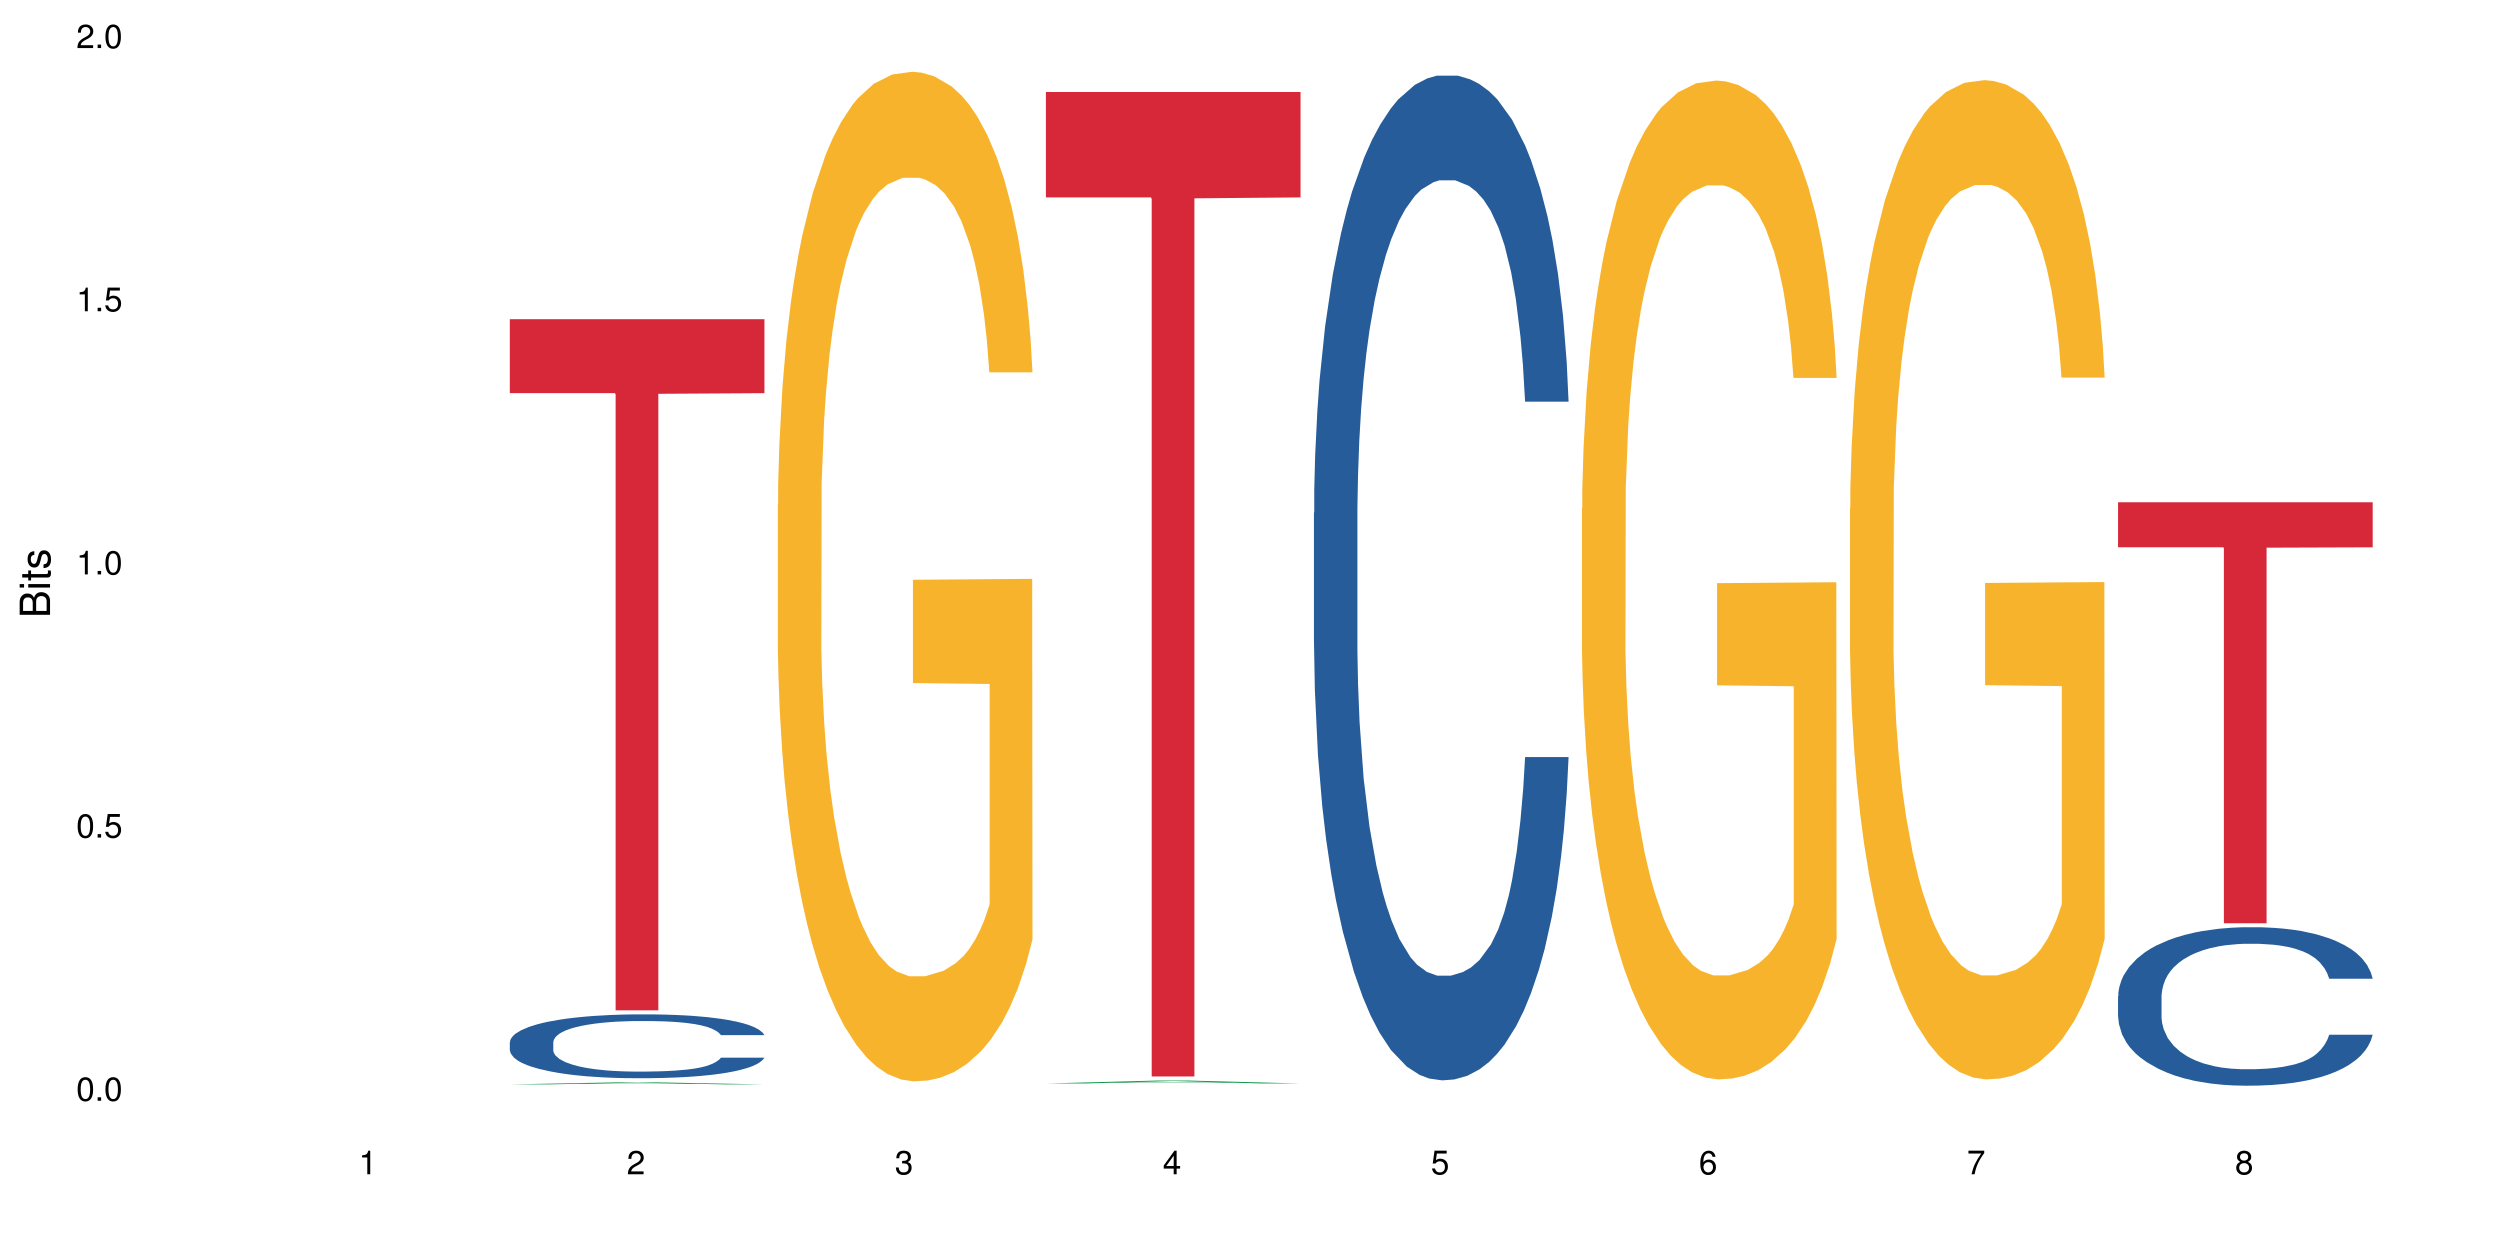 <?xml version="1.0" encoding="UTF-8"?>
<svg xmlns="http://www.w3.org/2000/svg" xmlns:xlink="http://www.w3.org/1999/xlink" width="720pt" height="360pt" viewBox="0 0 720 360" version="1.1">
<defs>
<g>
<symbol overflow="visible" id="glyph0-0">
<path style="stroke:none;" d=""/>
</symbol>
<symbol overflow="visible" id="glyph0-1">
<path style="stroke:none;" d="M 2.641 -6.797 C 2 -6.797 1.422 -6.531 1.078 -6.047 C 0.641 -5.453 0.406 -4.547 0.406 -3.297 C 0.406 -1 1.188 0.219 2.641 0.219 C 4.078 0.219 4.859 -1 4.859 -3.234 C 4.859 -4.562 4.656 -5.438 4.203 -6.047 C 3.844 -6.531 3.281 -6.797 2.641 -6.797 Z M 2.641 -6.047 C 3.547 -6.047 4 -5.125 4 -3.312 C 4 -1.375 3.562 -0.484 2.625 -0.484 C 1.734 -0.484 1.281 -1.422 1.281 -3.281 C 1.281 -5.141 1.734 -6.047 2.641 -6.047 Z M 2.641 -6.047 "/>
</symbol>
<symbol overflow="visible" id="glyph0-2">
<path style="stroke:none;" d="M 1.828 -1 L 0.828 -1 L 0.828 0 L 1.828 0 Z M 1.828 -1 "/>
</symbol>
<symbol overflow="visible" id="glyph0-3">
<path style="stroke:none;" d="M 4.562 -6.797 L 1.062 -6.797 L 0.547 -3.094 L 1.328 -3.094 C 1.719 -3.562 2.047 -3.734 2.578 -3.734 C 3.484 -3.734 4.062 -3.109 4.062 -2.094 C 4.062 -1.125 3.484 -0.531 2.578 -0.531 C 1.828 -0.531 1.375 -0.906 1.188 -1.672 L 0.328 -1.672 C 0.453 -1.109 0.547 -0.844 0.75 -0.594 C 1.125 -0.078 1.828 0.219 2.594 0.219 C 3.969 0.219 4.922 -0.781 4.922 -2.219 C 4.922 -3.562 4.031 -4.484 2.719 -4.484 C 2.25 -4.484 1.859 -4.359 1.469 -4.062 L 1.734 -5.969 L 4.562 -5.969 Z M 4.562 -6.797 "/>
</symbol>
<symbol overflow="visible" id="glyph0-4">
<path style="stroke:none;" d="M 2.484 -4.844 L 2.484 0 L 3.328 0 L 3.328 -6.797 L 2.766 -6.797 C 2.469 -5.75 2.281 -5.609 0.984 -5.453 L 0.984 -4.844 Z M 2.484 -4.844 "/>
</symbol>
<symbol overflow="visible" id="glyph0-5">
<path style="stroke:none;" d="M 4.859 -0.828 L 1.281 -0.828 C 1.359 -1.391 1.672 -1.75 2.5 -2.234 L 3.469 -2.75 C 4.406 -3.266 4.906 -3.969 4.906 -4.812 C 4.906 -5.375 4.672 -5.906 4.266 -6.266 C 3.859 -6.625 3.375 -6.797 2.719 -6.797 C 1.859 -6.797 1.219 -6.5 0.844 -5.922 C 0.609 -5.562 0.5 -5.125 0.484 -4.438 L 1.328 -4.438 C 1.359 -4.906 1.406 -5.188 1.531 -5.406 C 1.75 -5.812 2.188 -6.062 2.703 -6.062 C 3.469 -6.062 4.031 -5.516 4.031 -4.781 C 4.031 -4.25 3.719 -3.797 3.125 -3.438 L 2.234 -2.938 C 0.812 -2.141 0.406 -1.5 0.328 0 L 4.859 0 Z M 4.859 -0.828 "/>
</symbol>
<symbol overflow="visible" id="glyph0-6">
<path style="stroke:none;" d="M 2.125 -3.125 L 2.578 -3.125 C 3.516 -3.125 3.984 -2.703 3.984 -1.891 C 3.984 -1.031 3.469 -0.531 2.578 -0.531 C 1.656 -0.531 1.203 -0.984 1.156 -1.969 L 0.312 -1.969 C 0.344 -1.422 0.438 -1.078 0.609 -0.766 C 0.953 -0.109 1.625 0.219 2.547 0.219 C 3.953 0.219 4.859 -0.609 4.859 -1.906 C 4.859 -2.766 4.516 -3.25 3.703 -3.516 C 4.344 -3.766 4.656 -4.25 4.656 -4.938 C 4.656 -6.109 3.875 -6.797 2.578 -6.797 C 1.203 -6.797 0.484 -6.047 0.453 -4.609 L 1.297 -4.609 C 1.312 -5.016 1.344 -5.25 1.453 -5.453 C 1.641 -5.828 2.062 -6.062 2.594 -6.062 C 3.344 -6.062 3.797 -5.625 3.797 -4.906 C 3.797 -4.422 3.609 -4.141 3.25 -3.984 C 3.016 -3.891 2.719 -3.844 2.125 -3.844 Z M 2.125 -3.125 "/>
</symbol>
<symbol overflow="visible" id="glyph0-7">
<path style="stroke:none;" d="M 3.141 -1.625 L 3.141 0 L 3.984 0 L 3.984 -1.625 L 4.984 -1.625 L 4.984 -2.391 L 3.984 -2.391 L 3.984 -6.797 L 3.359 -6.797 L 0.266 -2.516 L 0.266 -1.625 Z M 3.141 -2.391 L 1 -2.391 L 3.141 -5.359 Z M 3.141 -2.391 "/>
</symbol>
<symbol overflow="visible" id="glyph0-8">
<path style="stroke:none;" d="M 4.781 -5.031 C 4.609 -6.141 3.891 -6.797 2.844 -6.797 C 2.094 -6.797 1.422 -6.438 1.031 -5.828 C 0.609 -5.172 0.406 -4.344 0.406 -3.094 C 0.406 -1.953 0.578 -1.234 0.984 -0.625 C 1.359 -0.078 1.953 0.219 2.703 0.219 C 3.984 0.219 4.922 -0.734 4.922 -2.078 C 4.922 -3.344 4.062 -4.234 2.844 -4.234 C 2.172 -4.234 1.641 -3.969 1.281 -3.469 C 1.281 -5.125 1.828 -6.047 2.797 -6.047 C 3.391 -6.047 3.797 -5.672 3.938 -5.031 Z M 2.734 -3.484 C 3.547 -3.484 4.062 -2.922 4.062 -2 C 4.062 -1.156 3.484 -0.531 2.703 -0.531 C 1.922 -0.531 1.328 -1.188 1.328 -2.047 C 1.328 -2.891 1.906 -3.484 2.734 -3.484 Z M 2.734 -3.484 "/>
</symbol>
<symbol overflow="visible" id="glyph0-9">
<path style="stroke:none;" d="M 4.984 -6.797 L 0.438 -6.797 L 0.438 -5.969 L 4.109 -5.969 C 2.5 -3.656 1.828 -2.234 1.328 0 L 2.219 0 C 2.594 -2.172 3.453 -4.047 4.984 -6.094 Z M 4.984 -6.797 "/>
</symbol>
<symbol overflow="visible" id="glyph0-10">
<path style="stroke:none;" d="M 3.75 -3.578 C 4.453 -4 4.688 -4.344 4.688 -4.984 C 4.688 -6.047 3.844 -6.797 2.641 -6.797 C 1.438 -6.797 0.594 -6.047 0.594 -4.984 C 0.594 -4.359 0.828 -4.016 1.516 -3.578 C 0.734 -3.203 0.359 -2.641 0.359 -1.891 C 0.359 -0.641 1.297 0.219 2.641 0.219 C 3.984 0.219 4.922 -0.641 4.922 -1.875 C 4.922 -2.641 4.531 -3.203 3.75 -3.578 Z M 2.641 -6.047 C 3.359 -6.047 3.812 -5.625 3.812 -4.969 C 3.812 -4.344 3.344 -3.922 2.641 -3.922 C 1.922 -3.922 1.453 -4.344 1.453 -4.984 C 1.453 -5.625 1.922 -6.047 2.641 -6.047 Z M 2.641 -3.203 C 3.484 -3.203 4.062 -2.672 4.062 -1.875 C 4.062 -1.062 3.484 -0.531 2.625 -0.531 C 1.797 -0.531 1.219 -1.078 1.219 -1.875 C 1.219 -2.672 1.797 -3.203 2.641 -3.203 Z M 2.641 -3.203 "/>
</symbol>
<symbol overflow="visible" id="glyph1-0">
<path style="stroke:none;" d=""/>
</symbol>
<symbol overflow="visible" id="glyph1-1">
<path style="stroke:none;" d="M 0 -0.953 L 0 -4.891 C 0 -5.719 -0.234 -6.344 -0.734 -6.797 C -1.188 -7.234 -1.812 -7.469 -2.5 -7.469 C -3.547 -7.469 -4.188 -7 -4.625 -5.875 C -4.984 -6.672 -5.641 -7.094 -6.531 -7.094 C -7.156 -7.094 -7.734 -6.859 -8.141 -6.391 C -8.562 -5.938 -8.75 -5.344 -8.75 -4.5 L -8.75 -0.953 Z M -4.984 -2.062 L -7.766 -2.062 L -7.766 -4.219 C -7.766 -4.844 -7.688 -5.203 -7.453 -5.5 C -7.219 -5.812 -6.859 -5.969 -6.375 -5.969 C -5.906 -5.969 -5.531 -5.812 -5.297 -5.5 C -5.062 -5.203 -4.984 -4.844 -4.984 -4.219 Z M -0.984 -2.062 L -4 -2.062 L -4 -4.781 C -4 -5.328 -3.859 -5.688 -3.578 -5.953 C -3.297 -6.219 -2.922 -6.359 -2.484 -6.359 C -2.062 -6.359 -1.688 -6.219 -1.406 -5.953 C -1.109 -5.688 -0.984 -5.328 -0.984 -4.781 Z M -0.984 -2.062 "/>
</symbol>
<symbol overflow="visible" id="glyph1-2">
<path style="stroke:none;" d="M -6.281 -1.797 L -6.281 -0.797 L 0 -0.797 L 0 -1.797 Z M -8.75 -1.797 L -8.75 -0.797 L -7.484 -0.797 L -7.484 -1.797 Z M -8.75 -1.797 "/>
</symbol>
<symbol overflow="visible" id="glyph1-3">
<path style="stroke:none;" d="M -6.281 -3.047 L -6.281 -2.016 L -8.016 -2.016 L -8.016 -1.016 L -6.281 -1.016 L -6.281 -0.172 L -5.469 -0.172 L -5.469 -1.016 L -0.719 -1.016 C -0.078 -1.016 0.281 -1.453 0.281 -2.234 C 0.281 -2.469 0.25 -2.719 0.188 -3.047 L -0.641 -3.047 C -0.609 -2.922 -0.594 -2.766 -0.594 -2.562 C -0.594 -2.141 -0.719 -2.016 -1.156 -2.016 L -5.469 -2.016 L -5.469 -3.047 Z M -6.281 -3.047 "/>
</symbol>
<symbol overflow="visible" id="glyph1-4">
<path style="stroke:none;" d="M -4.531 -5.25 C -5.766 -5.25 -6.469 -4.422 -6.469 -2.969 C -6.469 -1.516 -5.719 -0.562 -4.547 -0.562 C -3.562 -0.562 -3.094 -1.062 -2.734 -2.562 L -2.516 -3.484 C -2.344 -4.188 -2.094 -4.469 -1.625 -4.469 C -1.047 -4.469 -0.641 -3.875 -0.641 -3 C -0.641 -2.453 -0.797 -2 -1.062 -1.75 C -1.25 -1.594 -1.422 -1.531 -1.875 -1.469 L -1.875 -0.406 C -0.422 -0.453 0.281 -1.266 0.281 -2.922 C 0.281 -4.5 -0.5 -5.516 -1.719 -5.516 C -2.656 -5.516 -3.172 -4.984 -3.469 -3.734 L -3.703 -2.766 C -3.891 -1.953 -4.156 -1.609 -4.594 -1.609 C -5.172 -1.609 -5.547 -2.125 -5.547 -2.938 C -5.547 -3.75 -5.203 -4.172 -4.531 -4.203 Z M -4.531 -5.25 "/>
</symbol>
</g>
</defs>
<g id="surface102461">
<rect x="0" y="0" width="720" height="360" style="fill:rgb(100%,100%,100%);fill-opacity:1;stroke:none;"/>
<path style=" stroke:none;fill-rule:nonzero;fill:rgb(6.275%,58.824%,28.235%);fill-opacity:1;" d="M 146.824 312.305 L 146.902 312.305 L 178.637 311.703 L 188.273 311.703 L 220.16 312.309 L 208.957 312.309 L 200.965 312.148 L 165.941 312.148 L 158.109 312.305 L 146.824 312.305 L 169.312 312.086 L 197.754 312.082 L 183.57 311.801 L 183.414 311.801 L 183.258 311.805 L 169.234 312.082 L 169.312 312.086 Z M 146.824 312.305 "/>
<path style=" stroke:none;fill-rule:nonzero;fill:rgb(14.51%,36.078%,60%);fill-opacity:1;" d="M 146.824 300.145 L 146.914 300.129 L 146.914 299.727 L 147.184 299.086 L 147.809 298.281 L 148.434 297.727 L 150.043 296.734 L 152.281 295.777 L 154.605 295.039 L 156.305 294.602 L 157.824 294.266 L 161.312 293.645 L 163.551 293.324 L 165.965 293.039 L 168.914 292.754 L 171.062 292.586 L 175.891 292.316 L 179.469 292.199 L 182.242 292.148 L 188.234 292.148 L 191.812 292.215 L 194.406 292.301 L 197.266 292.434 L 199.68 292.586 L 203.883 292.953 L 207.641 293.426 L 209.34 293.695 L 212.023 294.215 L 214.078 294.719 L 215.512 295.156 L 217.121 295.777 L 218.551 296.535 L 219.625 297.391 L 220.16 298.113 L 207.641 298.113 L 207.016 297.441 L 206.301 296.918 L 204.957 296.23 L 203.617 295.742 L 201.738 295.258 L 200.039 294.938 L 197.715 294.617 L 195.656 294.418 L 193.512 294.266 L 191.453 294.164 L 187.52 294.062 L 182.957 294.062 L 181.258 294.098 L 177.77 294.23 L 175.891 294.348 L 173.207 294.586 L 171.332 294.805 L 169.094 295.141 L 167.574 295.426 L 165.695 295.863 L 164.355 296.246 L 162.836 296.801 L 161.941 297.223 L 161.137 297.691 L 160.418 298.246 L 159.883 298.836 L 159.523 299.457 L 159.348 300.062 L 159.348 302.664 L 159.523 303.27 L 159.973 303.977 L 161.137 305 L 162.836 305.891 L 164.801 306.598 L 166.68 307.102 L 167.754 307.336 L 169.184 307.605 L 171.418 307.941 L 174.641 308.277 L 176.516 308.414 L 179.379 308.547 L 182.332 308.613 L 186.266 308.613 L 189.754 308.547 L 192.078 308.461 L 194.492 308.328 L 197.805 308.043 L 199.859 307.773 L 201.648 307.453 L 202.988 307.137 L 203.883 306.867 L 205.227 306.344 L 206.301 305.773 L 207.105 305.188 L 207.641 304.613 L 220.16 304.613 L 219.625 305.285 L 218.82 305.941 L 218.016 306.43 L 216.762 307.02 L 215.332 307.539 L 213.273 308.125 L 211.574 308.512 L 209.34 308.934 L 207.281 309.254 L 205.047 309.539 L 201.738 309.875 L 199.59 310.043 L 197.266 310.191 L 194.492 310.328 L 191.004 310.445 L 187.25 310.512 L 183.762 310.527 L 180.004 310.496 L 177.234 310.43 L 173.566 310.277 L 169.004 309.977 L 165.695 309.656 L 163.102 309.336 L 160.867 309 L 158.363 308.547 L 155.145 307.809 L 153.176 307.234 L 151.832 306.766 L 150.312 306.109 L 149.238 305.523 L 147.988 304.582 L 147.094 303.387 L 146.824 302.465 Z M 146.824 300.145 "/>
<path style=" stroke:none;fill-rule:nonzero;fill:rgb(83.922%,15.686%,22.353%);fill-opacity:1;" d="M 146.824 91.926 L 220.16 91.926 L 220.16 113.23 L 189.598 113.418 L 189.598 290.973 L 177.301 290.973 L 177.301 113.605 L 177.121 113.23 L 146.824 113.23 Z M 146.824 91.926 "/>
<path style=" stroke:none;fill-rule:nonzero;fill:rgb(96.863%,70.196%,16.863%);fill-opacity:1;" d="M 224.02 145.203 L 224.109 144.938 L 224.109 139.625 L 224.469 127.676 L 225.363 111.215 L 226.523 97.672 L 227.777 87.047 L 228.582 81.473 L 229.926 73.508 L 231.086 67.664 L 234.039 55.715 L 237.793 44.562 L 239.852 39.781 L 242.176 35.27 L 245.484 30.223 L 247.004 28.363 L 251.656 24.113 L 256.934 21.461 L 262.746 20.664 L 265.43 20.93 L 269.098 21.992 L 274.105 24.91 L 276.965 27.566 L 279.203 30.223 L 281.527 33.676 L 284.391 38.984 L 287.074 45.359 L 289.219 51.73 L 291.367 59.699 L 293.152 68.195 L 294.676 77.488 L 296.016 88.641 L 296.82 97.938 L 297.355 107.23 L 284.926 107.23 L 284.211 97.938 L 283.406 90.766 L 282.062 82.004 L 280.723 75.629 L 279.383 70.586 L 276.875 63.68 L 274.73 59.434 L 272.047 55.715 L 269.453 53.324 L 266.504 51.73 L 264.715 51.199 L 259.973 51.199 L 255.68 53.059 L 253.176 55.184 L 251.387 57.309 L 248.883 61.289 L 247.363 64.477 L 246.469 66.602 L 243.785 74.832 L 241.996 82.27 L 241.016 87.312 L 239.762 95.281 L 238.867 102.449 L 237.883 113.07 L 237.348 121.039 L 236.633 139.094 L 236.543 186.891 L 236.809 196.984 L 237.348 207.871 L 238.062 217.43 L 239.137 227.52 L 240.207 235.223 L 242.086 245.578 L 243.695 252.48 L 244.949 256.996 L 247.363 264.164 L 248.348 266.555 L 250.672 271.336 L 253.086 275.051 L 256.039 278.238 L 258.273 279.832 L 261.852 281.16 L 266.414 281.16 L 271.777 279.566 L 275.176 277.441 L 277.504 275.316 L 279.023 273.461 L 280.902 270.539 L 282.242 267.883 L 283.496 264.961 L 285.016 260.449 L 285.016 196.984 L 262.926 196.719 L 262.926 166.977 L 297.27 166.711 L 297.355 270.539 L 295.48 277.707 L 293.152 284.613 L 290.918 289.922 L 288.594 294.438 L 285.285 299.48 L 282.602 302.668 L 278.488 306.387 L 274.73 308.777 L 270.797 310.371 L 267.309 311.168 L 263.195 311.434 L 259.527 310.902 L 255.59 309.309 L 252.461 307.184 L 249.598 304.527 L 246.738 301.074 L 243.16 295.5 L 240.836 290.984 L 238.422 285.41 L 236.004 278.77 L 233.859 271.602 L 232.43 266.023 L 230.996 259.652 L 229.477 251.684 L 228.047 242.656 L 226.973 234.426 L 225.988 225.129 L 225.273 216.367 L 224.559 204.418 L 224.199 194.859 L 224.02 186.625 Z M 224.02 145.203 "/>
<path style=" stroke:none;fill-rule:nonzero;fill:rgb(6.275%,58.824%,28.235%);fill-opacity:1;" d="M 301.219 312.043 L 301.297 312.043 L 333.027 311.203 L 342.664 311.203 L 374.555 312.043 L 363.348 312.043 L 355.355 311.824 L 320.336 311.824 L 312.5 312.043 L 301.219 312.043 L 323.703 311.734 L 352.145 311.734 L 337.965 311.34 L 337.809 311.34 L 337.648 311.344 L 323.625 311.734 L 323.703 311.734 Z M 301.219 312.043 "/>
<path style=" stroke:none;fill-rule:nonzero;fill:rgb(83.922%,15.686%,22.353%);fill-opacity:1;" d="M 301.219 26.504 L 374.555 26.504 L 374.555 56.852 L 343.988 57.117 L 343.988 310.027 L 331.691 310.027 L 331.691 57.383 L 331.516 56.852 L 301.219 56.852 Z M 301.219 26.504 "/>
<path style=" stroke:none;fill-rule:nonzero;fill:rgb(14.51%,36.078%,60%);fill-opacity:1;" d="M 378.414 147.688 L 378.504 147.422 L 378.504 141.074 L 378.77 131.023 L 379.398 118.328 L 380.023 109.598 L 381.633 93.992 L 383.867 78.918 L 386.195 67.277 L 387.895 60.402 L 389.414 55.113 L 392.902 45.324 L 395.137 40.301 L 397.551 35.805 L 400.504 31.309 L 402.648 28.664 L 407.48 24.43 L 411.055 22.578 L 413.828 21.785 L 419.82 21.785 L 423.398 22.844 L 425.992 24.164 L 428.855 26.281 L 431.27 28.664 L 435.473 34.48 L 439.227 41.887 L 440.926 46.121 L 443.609 54.32 L 445.668 62.254 L 447.098 69.129 L 448.707 78.918 L 450.141 90.82 L 451.211 104.309 L 451.75 115.684 L 439.227 115.684 L 438.602 105.102 L 437.887 96.902 L 436.547 86.059 L 435.203 78.387 L 433.324 70.719 L 431.625 65.691 L 429.301 60.668 L 427.246 57.492 L 425.098 55.113 L 423.039 53.523 L 419.105 51.938 L 414.543 51.938 L 412.844 52.469 L 409.355 54.582 L 407.48 56.434 L 404.797 60.137 L 402.918 63.574 L 400.684 68.867 L 399.16 73.363 L 397.285 80.238 L 395.941 86.324 L 394.422 95.051 L 393.527 101.664 L 392.723 109.07 L 392.008 117.797 L 391.469 127.055 L 391.113 136.844 L 390.934 146.363 L 390.934 187.359 L 391.113 196.883 L 391.559 207.992 L 392.723 224.125 L 394.422 238.145 L 396.391 249.254 L 398.266 257.188 L 399.34 260.891 L 400.773 265.125 L 403.008 270.414 L 406.227 275.703 L 408.105 277.82 L 410.969 279.934 L 413.918 280.992 L 417.855 280.992 L 421.34 279.934 L 423.668 278.613 L 426.082 276.496 L 429.391 272 L 431.449 267.77 L 433.234 262.742 L 434.578 257.719 L 435.473 253.484 L 436.812 245.285 L 437.887 236.293 L 438.691 227.035 L 439.227 218.043 L 451.75 218.043 L 451.211 228.621 L 450.406 238.938 L 449.602 246.609 L 448.352 255.867 L 446.918 264.066 L 444.863 273.324 L 443.164 279.406 L 440.926 286.02 L 438.871 291.043 L 436.637 295.539 L 433.324 300.832 L 431.18 303.477 L 428.855 305.855 L 426.082 307.973 L 422.594 309.824 L 418.836 310.883 L 415.348 311.145 L 411.594 310.617 L 408.82 309.559 L 405.152 307.18 L 400.594 302.418 L 397.285 297.391 L 394.691 292.367 L 392.453 287.078 L 389.949 279.934 L 386.73 268.297 L 384.762 259.305 L 383.422 251.898 L 381.902 241.582 L 380.828 232.324 L 379.574 217.512 L 378.68 198.734 L 378.414 184.188 Z M 378.414 147.688 "/>
<path style=" stroke:none;fill-rule:nonzero;fill:rgb(96.863%,70.196%,16.863%);fill-opacity:1;" d="M 455.609 146.406 L 455.699 146.145 L 455.699 140.891 L 456.055 129.066 L 456.949 112.777 L 458.113 99.379 L 459.367 88.871 L 460.172 83.355 L 461.512 75.473 L 462.676 69.691 L 465.625 57.871 L 469.383 46.836 L 471.438 42.105 L 473.766 37.641 L 477.074 32.648 L 478.594 30.809 L 483.246 26.605 L 488.52 23.98 L 494.336 23.191 L 497.016 23.453 L 500.684 24.504 L 505.691 27.395 L 508.555 30.02 L 510.789 32.648 L 513.117 36.062 L 515.977 41.32 L 518.66 47.625 L 520.805 53.93 L 522.953 61.812 L 524.742 70.219 L 526.262 79.414 L 527.605 90.445 L 528.41 99.641 L 528.945 108.836 L 516.516 108.836 L 515.797 99.641 L 514.992 92.547 L 513.652 83.879 L 512.309 77.574 L 510.969 72.582 L 508.465 65.75 L 506.316 61.547 L 503.637 57.871 L 501.043 55.504 L 498.09 53.93 L 496.301 53.402 L 491.562 53.402 L 487.27 55.242 L 484.766 57.344 L 482.977 59.445 L 480.473 63.387 L 478.953 66.539 L 478.059 68.641 L 475.375 76.785 L 473.586 84.141 L 472.602 89.133 L 471.348 97.016 L 470.457 104.109 L 469.473 114.617 L 468.934 122.5 L 468.219 140.363 L 468.129 187.652 L 468.398 197.637 L 468.934 208.406 L 469.648 217.867 L 470.723 227.848 L 471.797 235.469 L 473.676 245.715 L 475.285 252.547 L 476.535 257.012 L 478.953 264.105 L 479.934 266.469 L 482.262 271.199 L 484.676 274.875 L 487.625 278.027 L 489.863 279.605 L 493.441 280.918 L 498 280.918 L 503.367 279.344 L 506.766 277.242 L 509.09 275.141 L 510.609 273.301 L 512.488 270.41 L 513.832 267.781 L 515.082 264.895 L 516.602 260.426 L 516.602 197.637 L 494.512 197.375 L 494.512 167.949 L 528.855 167.688 L 528.945 270.41 L 527.066 277.504 L 524.742 284.336 L 522.508 289.59 L 520.18 294.055 L 516.871 299.047 L 514.188 302.199 L 510.074 305.879 L 506.316 308.242 L 502.383 309.816 L 498.895 310.605 L 494.781 310.867 L 491.113 310.344 L 487.18 308.766 L 484.051 306.664 L 481.188 304.039 L 478.324 300.621 L 474.746 295.105 L 472.422 290.641 L 470.008 285.121 L 467.594 278.555 L 465.445 271.461 L 464.016 265.945 L 462.586 259.637 L 461.066 251.758 L 459.633 242.824 L 458.559 234.68 L 457.578 225.484 L 456.859 216.816 L 456.145 204.992 L 455.789 195.535 L 455.609 187.391 Z M 455.609 146.406 "/>
<path style=" stroke:none;fill-rule:nonzero;fill:rgb(96.863%,70.196%,16.863%);fill-opacity:1;" d="M 532.805 146.34 L 532.895 146.078 L 532.895 140.82 L 533.254 128.996 L 534.145 112.699 L 535.309 99.297 L 536.562 88.781 L 537.367 83.262 L 538.707 75.379 L 539.871 69.598 L 542.82 57.77 L 546.578 46.73 L 548.637 42 L 550.961 37.531 L 554.27 32.539 L 555.789 30.699 L 560.441 26.492 L 565.715 23.863 L 571.531 23.078 L 574.215 23.34 L 577.879 24.391 L 582.887 27.281 L 585.75 29.91 L 587.984 32.539 L 590.312 35.953 L 593.172 41.211 L 595.855 47.52 L 598.004 53.828 L 600.148 61.711 L 601.938 70.121 L 603.457 79.32 L 604.801 90.359 L 605.605 99.559 L 606.141 108.758 L 593.711 108.758 L 592.996 99.559 L 592.188 92.461 L 590.848 83.789 L 589.508 77.48 L 588.164 72.488 L 585.66 65.652 L 583.516 61.449 L 580.832 57.77 L 578.238 55.402 L 575.285 53.828 L 573.496 53.301 L 568.758 53.301 L 564.465 55.141 L 561.961 57.242 L 560.172 59.348 L 557.668 63.289 L 556.148 66.441 L 555.254 68.543 L 552.57 76.691 L 550.781 84.051 L 549.797 89.047 L 548.547 96.93 L 547.652 104.027 L 546.668 114.539 L 546.129 122.422 L 545.414 140.297 L 545.324 187.605 L 545.594 197.59 L 546.129 208.367 L 546.848 217.828 L 547.918 227.816 L 548.992 235.438 L 550.871 245.688 L 552.48 252.52 L 553.734 256.988 L 556.148 264.086 L 557.133 266.449 L 559.457 271.18 L 561.871 274.859 L 564.824 278.016 L 567.059 279.594 L 570.637 280.906 L 575.195 280.906 L 580.562 279.328 L 583.961 277.227 L 586.285 275.125 L 587.809 273.285 L 589.684 270.395 L 591.027 267.766 L 592.277 264.875 L 593.801 260.406 L 593.801 197.59 L 571.707 197.328 L 571.707 167.891 L 606.051 167.629 L 606.141 270.395 L 604.262 277.488 L 601.938 284.324 L 599.703 289.578 L 597.375 294.047 L 594.066 299.039 L 591.383 302.195 L 587.27 305.875 L 583.516 308.238 L 579.578 309.816 L 576.09 310.605 L 571.977 310.867 L 568.309 310.344 L 564.375 308.766 L 561.246 306.664 L 558.383 304.035 L 555.52 300.617 L 551.945 295.098 L 549.617 290.629 L 547.203 285.109 L 544.789 278.539 L 542.645 271.445 L 541.211 265.926 L 539.781 259.617 L 538.262 251.734 L 536.828 242.797 L 535.758 234.648 L 534.773 225.449 L 534.059 216.777 L 533.34 204.949 L 532.984 195.488 L 532.805 187.34 Z M 532.805 146.34 "/>
<path style=" stroke:none;fill-rule:nonzero;fill:rgb(14.51%,36.078%,60%);fill-opacity:1;" d="M 610 286.914 L 610.09 286.875 L 610.09 285.871 L 610.359 284.289 L 610.984 282.285 L 611.609 280.91 L 613.219 278.449 L 615.457 276.07 L 617.781 274.238 L 619.48 273.152 L 621 272.32 L 624.488 270.777 L 626.727 269.984 L 629.141 269.273 L 632.09 268.566 L 634.238 268.148 L 639.066 267.48 L 642.645 267.188 L 645.418 267.062 L 651.41 267.062 L 654.988 267.23 L 657.578 267.441 L 660.441 267.773 L 662.855 268.148 L 667.059 269.066 L 670.816 270.234 L 672.516 270.902 L 675.199 272.195 L 677.254 273.445 L 678.688 274.527 L 680.297 276.07 L 681.727 277.949 L 682.801 280.074 L 683.336 281.867 L 670.816 281.867 L 670.191 280.199 L 669.477 278.906 L 668.133 277.199 L 666.793 275.988 L 664.914 274.777 L 663.215 273.988 L 660.891 273.195 L 658.832 272.695 L 656.688 272.32 L 654.629 272.07 L 650.695 271.82 L 646.133 271.82 L 644.434 271.902 L 640.945 272.234 L 639.066 272.527 L 636.383 273.109 L 634.508 273.652 L 632.27 274.488 L 630.75 275.195 L 628.871 276.281 L 627.531 277.238 L 626.008 278.617 L 625.117 279.66 L 624.309 280.828 L 623.594 282.203 L 623.059 283.66 L 622.699 285.203 L 622.523 286.707 L 622.523 293.172 L 622.699 294.672 L 623.148 296.422 L 624.309 298.969 L 626.008 301.176 L 627.977 302.93 L 629.855 304.18 L 630.93 304.762 L 632.359 305.43 L 634.594 306.266 L 637.816 307.098 L 639.691 307.434 L 642.555 307.766 L 645.508 307.934 L 649.441 307.934 L 652.93 307.766 L 655.254 307.559 L 657.668 307.223 L 660.977 306.516 L 663.035 305.848 L 664.824 305.055 L 666.164 304.262 L 667.059 303.598 L 668.402 302.305 L 669.477 300.887 L 670.281 299.426 L 670.816 298.008 L 683.336 298.008 L 682.801 299.676 L 681.996 301.301 L 681.191 302.512 L 679.938 303.973 L 678.508 305.266 L 676.449 306.723 L 674.75 307.684 L 672.516 308.727 L 670.457 309.52 L 668.223 310.227 L 664.914 311.062 L 662.766 311.477 L 660.441 311.852 L 657.668 312.188 L 654.18 312.48 L 650.426 312.645 L 646.938 312.688 L 643.18 312.605 L 640.41 312.438 L 636.742 312.062 L 632.18 311.312 L 628.871 310.52 L 626.277 309.727 L 624.043 308.891 L 621.539 307.766 L 618.316 305.93 L 616.352 304.512 L 615.008 303.348 L 613.488 301.719 L 612.414 300.258 L 611.164 297.926 L 610.27 294.965 L 610 292.668 Z M 610 286.914 "/>
<path style=" stroke:none;fill-rule:nonzero;fill:rgb(83.922%,15.686%,22.353%);fill-opacity:1;" d="M 610 144.645 L 683.336 144.645 L 683.336 157.621 L 652.773 157.734 L 652.773 265.891 L 640.477 265.891 L 640.477 157.852 L 640.297 157.621 L 610 157.621 Z M 610 144.645 "/>
<g style="fill:rgb(0%,0%,0%);fill-opacity:1;">
  <use xlink:href="#glyph0-1" x="21.957" y="317.019"/>
  <use xlink:href="#glyph0-2" x="27.291" y="317.019"/>
  <use xlink:href="#glyph0-1" x="29.958" y="317.019"/>
</g>
<g style="fill:rgb(0%,0%,0%);fill-opacity:1;">
  <use xlink:href="#glyph0-1" x="21.957" y="241.222"/>
  <use xlink:href="#glyph0-2" x="27.291" y="241.222"/>
  <use xlink:href="#glyph0-3" x="29.958" y="241.222"/>
</g>
<g style="fill:rgb(0%,0%,0%);fill-opacity:1;">
  <use xlink:href="#glyph0-4" x="21.957" y="165.429"/>
  <use xlink:href="#glyph0-2" x="27.291" y="165.429"/>
  <use xlink:href="#glyph0-1" x="29.958" y="165.429"/>
</g>
<g style="fill:rgb(0%,0%,0%);fill-opacity:1;">
  <use xlink:href="#glyph0-4" x="21.957" y="89.636"/>
  <use xlink:href="#glyph0-2" x="27.291" y="89.636"/>
  <use xlink:href="#glyph0-3" x="29.958" y="89.636"/>
</g>
<g style="fill:rgb(0%,0%,0%);fill-opacity:1;">
  <use xlink:href="#glyph0-5" x="21.957" y="13.839"/>
  <use xlink:href="#glyph0-2" x="27.291" y="13.839"/>
  <use xlink:href="#glyph0-1" x="29.958" y="13.839"/>
</g>
<g style="fill:rgb(0%,0%,0%);fill-opacity:1;">
  <use xlink:href="#glyph0-4" x="103.297" y="338.19"/>
</g>
<g style="fill:rgb(0%,0%,0%);fill-opacity:1;">
  <use xlink:href="#glyph0-5" x="180.492" y="338.19"/>
</g>
<g style="fill:rgb(0%,0%,0%);fill-opacity:1;">
  <use xlink:href="#glyph0-6" x="257.688" y="338.19"/>
</g>
<g style="fill:rgb(0%,0%,0%);fill-opacity:1;">
  <use xlink:href="#glyph0-7" x="334.887" y="338.19"/>
</g>
<g style="fill:rgb(0%,0%,0%);fill-opacity:1;">
  <use xlink:href="#glyph0-3" x="412.082" y="338.19"/>
</g>
<g style="fill:rgb(0%,0%,0%);fill-opacity:1;">
  <use xlink:href="#glyph0-8" x="489.277" y="338.19"/>
</g>
<g style="fill:rgb(0%,0%,0%);fill-opacity:1;">
  <use xlink:href="#glyph0-9" x="566.473" y="338.19"/>
</g>
<g style="fill:rgb(0%,0%,0%);fill-opacity:1;">
  <use xlink:href="#glyph0-10" x="643.668" y="338.19"/>
</g>
<g style="fill:rgb(0%,0%,0%);fill-opacity:1;">
  <use xlink:href="#glyph1-1" x="14.412" y="178.016"/>
  <use xlink:href="#glyph1-2" x="14.412" y="170.012"/>
  <use xlink:href="#glyph1-3" x="14.412" y="167.348"/>
  <use xlink:href="#glyph1-4" x="14.412" y="164.012"/>
</g>
</g>
</svg>
